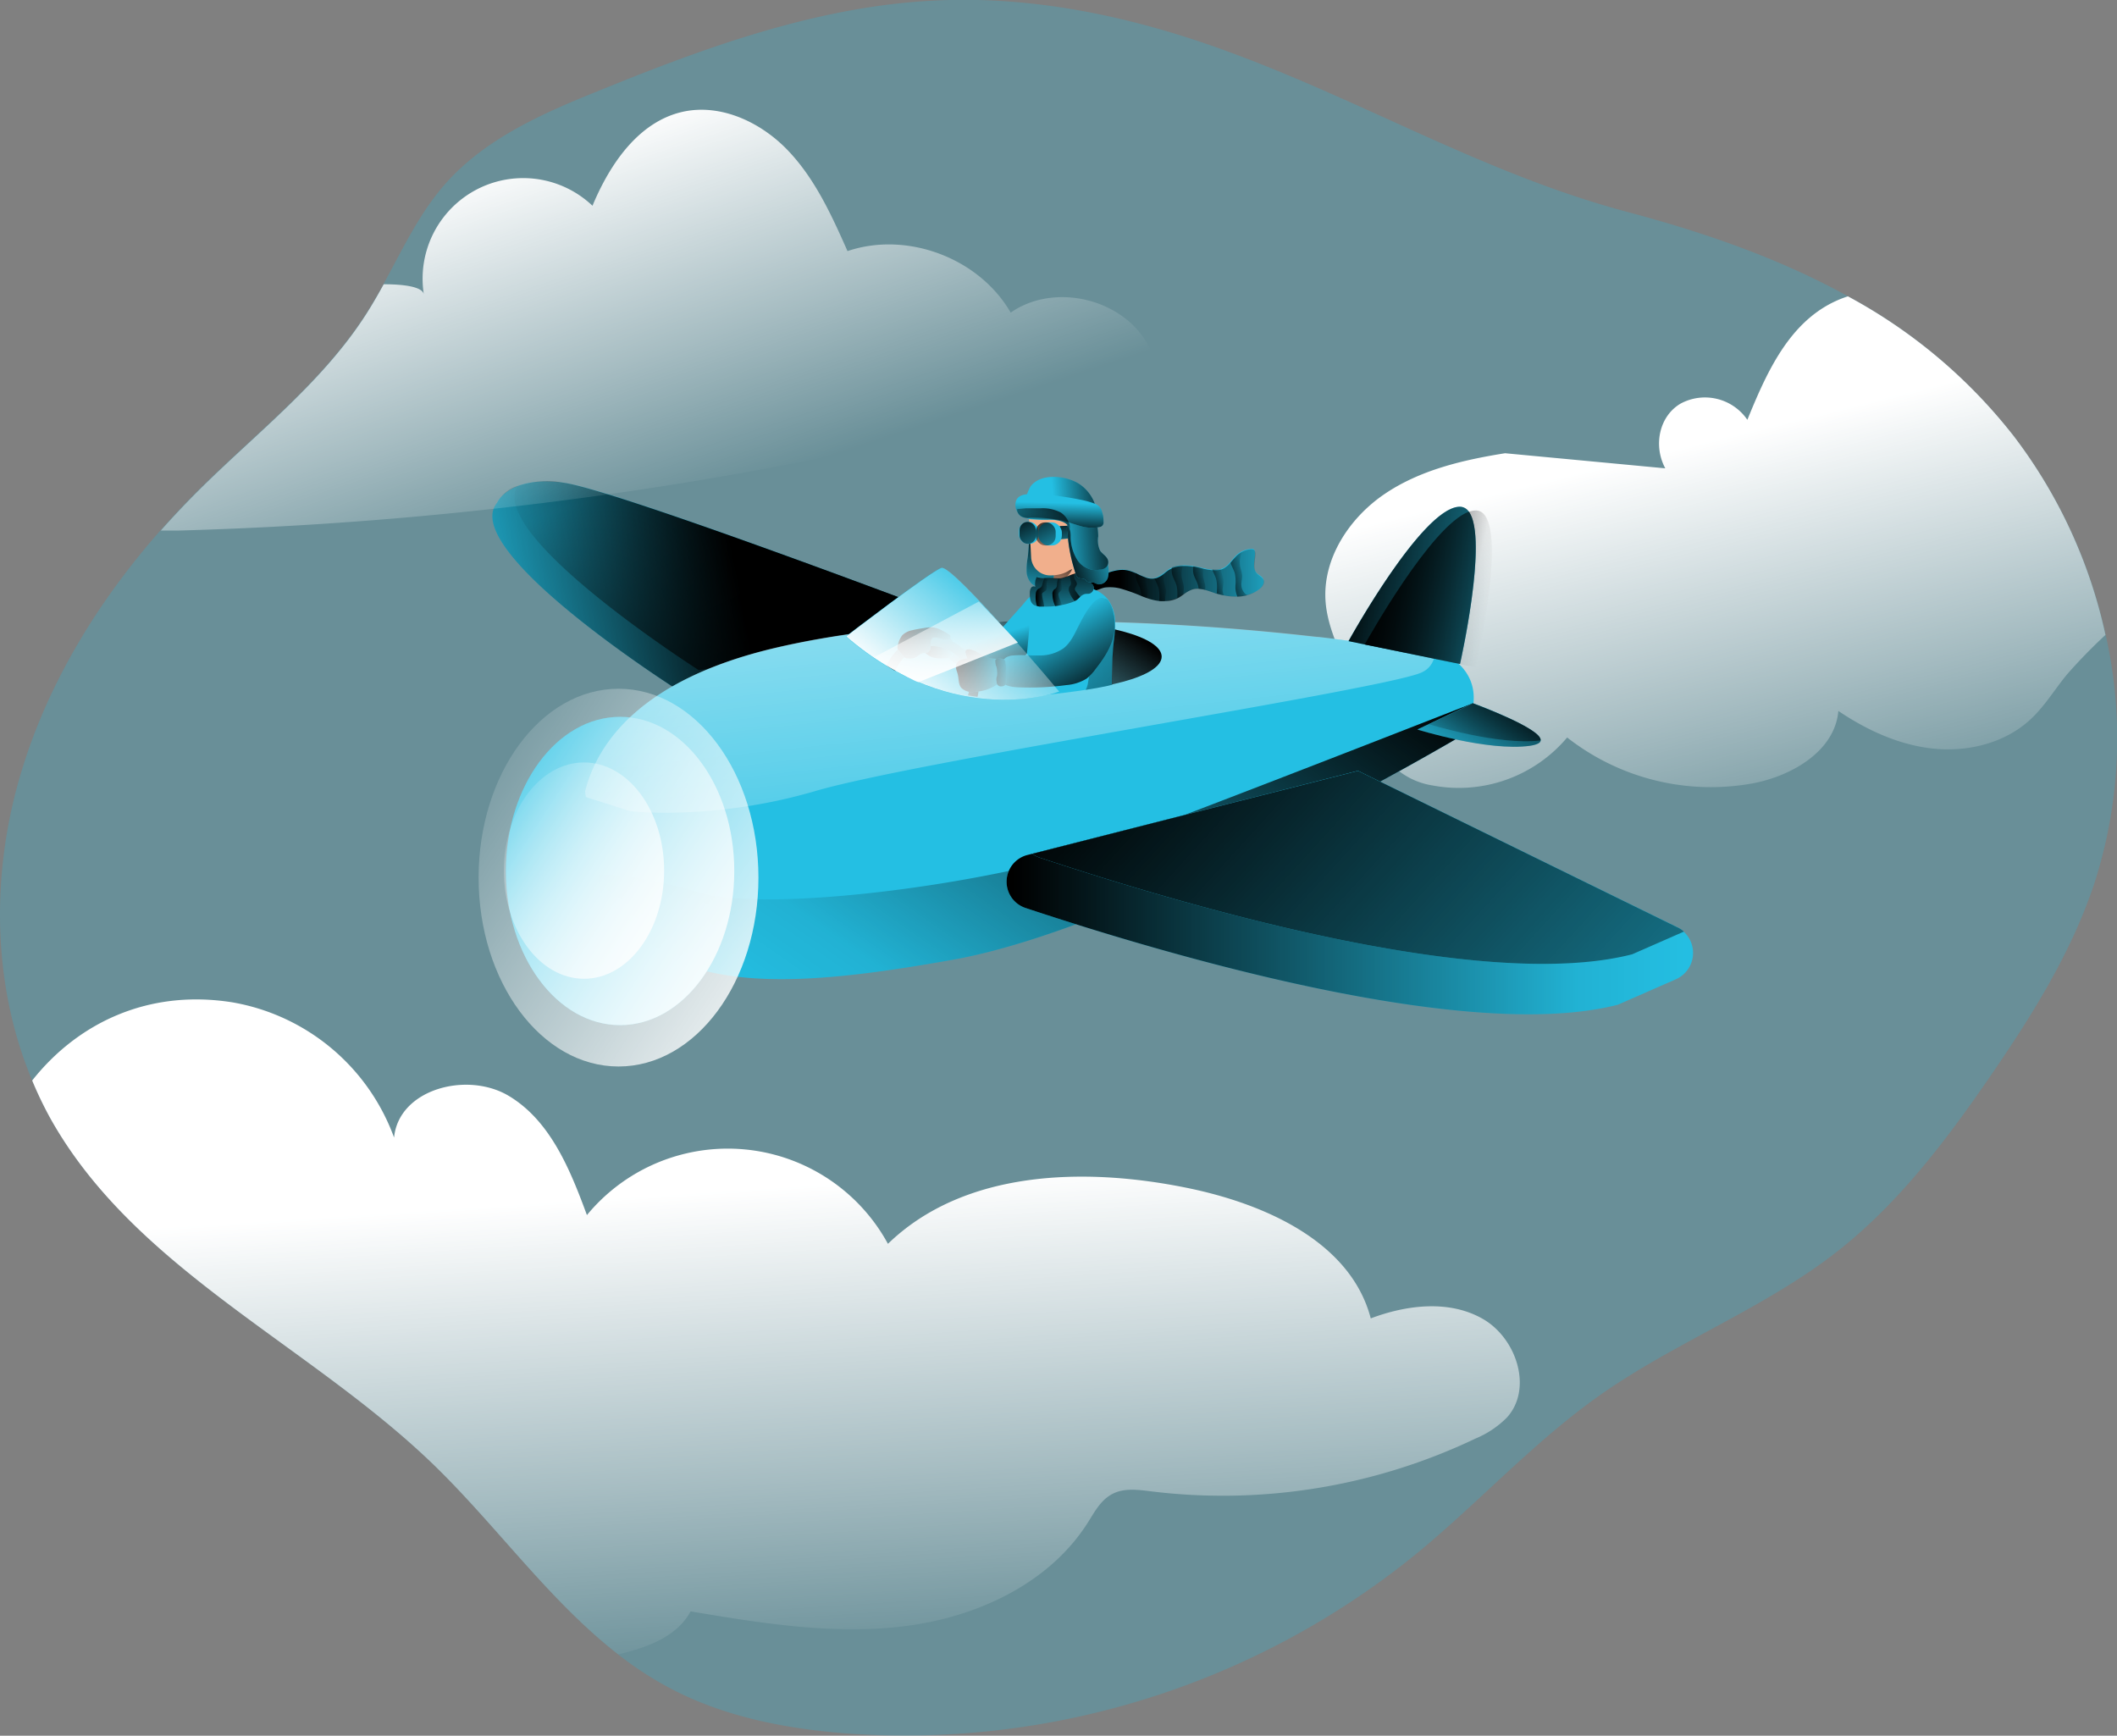 <svg id="Layer_1" data-name="Layer 1" xmlns="http://www.w3.org/2000/svg" xmlns:xlink="http://www.w3.org/1999/xlink" viewBox="0 0 392.65 321.92"><rect x="0" y="0" width="392.65" height="321.92" fill="#808080" stroke="none"/><defs><linearGradient id="linear-gradient" x1="344.5" y1="179.22" x2="325.06" y2="99.95" gradientUnits="userSpaceOnUse"><stop offset="0.02" stop-color="#fff" stop-opacity="0"/><stop offset="0.39" stop-color="#fff" stop-opacity="0.39"/><stop offset="1" stop-color="#fff"/></linearGradient><linearGradient id="linear-gradient-2" x1="209.11" y1="113.92" x2="207.55" y2="129.56" gradientUnits="userSpaceOnUse"><stop offset="0.01"/><stop offset="1" stop-opacity="0"/></linearGradient><linearGradient id="linear-gradient-3" x1="151.3" y1="120.09" x2="91.73" y2="132.55" gradientUnits="userSpaceOnUse"><stop offset="0.01"/><stop offset="0.83" stop-opacity="0.07"/><stop offset="1" stop-opacity="0"/></linearGradient><linearGradient id="linear-gradient-4" x1="168.27" y1="156.24" x2="137.36" y2="88.69" xlink:href="#linear-gradient-3"/><linearGradient id="linear-gradient-5" x1="206.88" y1="195.28" x2="191.18" y2="51.71" xlink:href="#linear-gradient"/><linearGradient id="linear-gradient-6" x1="199.55" y1="109.42" x2="182.26" y2="134.14" xlink:href="#linear-gradient-3"/><linearGradient id="linear-gradient-7" x1="241.65" y1="114.72" x2="170.28" y2="216.74" xlink:href="#linear-gradient-3"/><linearGradient id="linear-gradient-8" x1="201.37" y1="182.14" x2="328.71" y2="182.14" xlink:href="#linear-gradient-3"/><linearGradient id="linear-gradient-9" x1="223.49" y1="142.97" x2="380.52" y2="285.98" xlink:href="#linear-gradient-3"/><linearGradient id="linear-gradient-10" x1="79.2" y1="139.72" x2="152.67" y2="187.39" xlink:href="#linear-gradient"/><linearGradient id="linear-gradient-11" x1="86.02" y1="142.73" x2="145.98" y2="181.63" xlink:href="#linear-gradient"/><linearGradient id="linear-gradient-12" x1="87.98" y1="148.27" x2="130.04" y2="175.57" xlink:href="#linear-gradient"/><linearGradient id="linear-gradient-13" x1="264.16" y1="120.63" x2="308.66" y2="130.35" xlink:href="#linear-gradient-3"/><linearGradient id="linear-gradient-14" x1="270.84" y1="122.1" x2="291.47" y2="126.6" xlink:href="#linear-gradient-3"/><linearGradient id="linear-gradient-15" x1="267.65" y1="121.67" x2="305.66" y2="129.98" xlink:href="#linear-gradient-3"/><linearGradient id="linear-gradient-16" x1="299.74" y1="137.6" x2="281.17" y2="164.15" xlink:href="#linear-gradient-3"/><linearGradient id="linear-gradient-17" x1="298.99" y1="139.67" x2="283.61" y2="161.67" xlink:href="#linear-gradient-3"/><clipPath id="clip-path" transform="translate(-14.67 -16.6)"><path d="M199.13,146.34s20.78-1.48,24.27-3.6c2.39-1.45,4.37-8.38,5.38-12.61.47-2,22.41-.85,22.41-.85s-2.81-10.73-3.61-13.83c-.2-.75-25,6-25.18,5.14-2.22-8.36-.6-22-2.24-22.22-2.49-.25-19.82,8.85-19.82,8.85L173.28,136l2.29,1.64c5,3.55,10.08,6.71,16,7.52Z" fill="none"/></clipPath><linearGradient id="linear-gradient-18" x1="202.08" y1="143.3" x2="199.28" y2="134.52" xlink:href="#linear-gradient-2"/><linearGradient id="linear-gradient-19" x1="185.52" y1="136.59" x2="191.76" y2="136.59" xlink:href="#linear-gradient-2"/><linearGradient id="linear-gradient-20" x1="222.15" y1="123.2" x2="254.78" y2="123.2" xlink:href="#linear-gradient-2"/><linearGradient id="linear-gradient-21" x1="245.89" y1="168.88" x2="204.81" y2="130.92" xlink:href="#linear-gradient-2"/><linearGradient id="linear-gradient-22" x1="212.26" y1="118.9" x2="211.27" y2="126.7" xlink:href="#linear-gradient-2"/><linearGradient id="linear-gradient-23" x1="211.34" y1="119.89" x2="212" y2="134.56" xlink:href="#linear-gradient-2"/><linearGradient id="linear-gradient-24" x1="206.79" y1="126.45" x2="209.2" y2="126.45" xlink:href="#linear-gradient-2"/><linearGradient id="linear-gradient-25" x1="209.88" y1="126.41" x2="211.7" y2="126.41" xlink:href="#linear-gradient-2"/><linearGradient id="linear-gradient-26" x1="217.1" y1="127.22" x2="210.37" y2="123.7" xlink:href="#linear-gradient-2"/><linearGradient id="linear-gradient-27" x1="197.05" y1="95.59" x2="198.11" y2="104.25" xlink:href="#linear-gradient-2"/><linearGradient id="linear-gradient-28" x1="211.19" y1="121" x2="222.09" y2="117.26" xlink:href="#linear-gradient-2"/><linearGradient id="linear-gradient-29" x1="240.15" y1="124.34" x2="246.26" y2="122.68" xlink:href="#linear-gradient-2"/><linearGradient id="linear-gradient-30" x1="238.02" y1="125.31" x2="241.93" y2="124.25" xlink:href="#linear-gradient-2"/><linearGradient id="linear-gradient-31" x1="234.37" y1="124.53" x2="238.49" y2="123.41" xlink:href="#linear-gradient-2"/><linearGradient id="linear-gradient-32" x1="229.79" y1="125.41" x2="235.06" y2="123.98" xlink:href="#linear-gradient-2"/><linearGradient id="linear-gradient-33" x1="227.09" y1="126.4" x2="231.41" y2="125.22" xlink:href="#linear-gradient-2"/><linearGradient id="linear-gradient-34" x1="224.16" y1="125.76" x2="227.63" y2="124.82" xlink:href="#linear-gradient-2"/><linearGradient id="linear-gradient-35" x1="217.21" y1="146.97" x2="208.61" y2="132.67" xlink:href="#linear-gradient-2"/><linearGradient id="linear-gradient-36" x1="186.57" y1="146.76" x2="191.31" y2="133.49" xlink:href="#linear-gradient-2"/><linearGradient id="linear-gradient-37" x1="182.2" y1="133.47" x2="190.3" y2="138.83" xlink:href="#linear-gradient-2"/><linearGradient id="linear-gradient-38" x1="191.96" y1="140.99" x2="201.03" y2="140.99" xlink:href="#linear-gradient-2"/><linearGradient id="linear-gradient-39" x1="196.9" y1="141.74" x2="202.82" y2="140.99" xlink:href="#linear-gradient-2"/><linearGradient id="linear-gradient-40" x1="203.06" y1="124.98" x2="185.11" y2="147.66" xlink:href="#linear-gradient"/><linearGradient id="linear-gradient-41" x1="185.69" y1="122.31" x2="191.92" y2="143.12" xlink:href="#linear-gradient"/><linearGradient id="linear-gradient-42" x1="222.76" y1="112.8" x2="210.42" y2="113.92" xlink:href="#linear-gradient-2"/><linearGradient id="linear-gradient-43" x1="211.04" y1="116.08" x2="211.22" y2="109.87" xlink:href="#linear-gradient-2"/><linearGradient id="linear-gradient-44" x1="210.07" y1="108.48" x2="207.11" y2="115.43" xlink:href="#linear-gradient-2"/><linearGradient id="linear-gradient-45" x1="188.53" y1="94.78" x2="194.58" y2="106.5" xlink:href="#linear-gradient-2"/><linearGradient id="linear-gradient-46" x1="191.09" y1="93.46" x2="197.13" y2="105.18" xlink:href="#linear-gradient-2"/><linearGradient id="linear-gradient-47" x1="163.99" y1="328.01" x2="158.07" y2="236.87" xlink:href="#linear-gradient"/><linearGradient id="linear-gradient-48" x1="140.88" y1="112.04" x2="117.89" y2="42.5" xlink:href="#linear-gradient"/></defs><title>Pilot</title><path d="M403.09,180.53c-4.27,12.82-11.54,24.42-19.19,35.56-8.17,11.9-17,23.59-28.33,32.51-13.52,10.62-30,16.82-44.07,26.7-12.37,8.7-22.62,20.06-34.33,29.64a150.34,150.34,0,0,1-106,33.12c-11.11-.9-22.3-3.11-32.17-8.32a64.36,64.36,0,0,1-9.63-6.26c-12.79-9.92-22.55-23.87-34.34-35.27C71.9,265.87,39.65,252,24,224A70.42,70.42,0,0,1,20.64,217c-7.26-17.3-7.64-37.3-2.54-55.44,4.87-17.36,14.44-33.11,26.4-46.67q3.39-3.82,7-7.42c10.68-10.62,22.93-20,31.06-32.67,1.16-1.81,2.24-3.69,3.28-5.59,3.51-6.42,6.63-13.1,11.46-18.56,7.37-8.32,17.94-13,28.23-17.14,20-8.15,40.62-15.68,62.17-16.79,18.82-1,37.46,3.06,55,9.54C268,35.56,290.47,49,316.62,55.94c14.21,3.79,28.16,8.61,40.78,15.6a97.81,97.81,0,0,1,30.82,26,93.27,93.27,0,0,1,17,36.81A87.43,87.43,0,0,1,403.09,180.53Z" transform="translate(-14.67 -16.6)" fill="#24bfe3" opacity="0.25" style="isolation:isolate"/><path d="M405.18,134.36a98.15,98.15,0,0,0-7.12,7.31c-2.27,2.74-4.11,5.86-6.72,8.29-4.7,4.41-11.5,6.12-17.91,5.5s-12.45-3.4-17.79-7c-.65,7.39-8.49,12-15.78,13.41a43.2,43.2,0,0,1-34.52-8.49,26.26,26.26,0,0,1-25,8.89,13.55,13.55,0,0,1-6.84-3.19,18.35,18.35,0,0,1-3.75-6.27q-2.92-6.77-5.83-13.55c-1.54-3.56-3.1-7.22-3.39-11.09-.59-7.91,4.36-15.47,10.92-19.93s14.53-6.33,22.37-7.58l29.72,2.8c-2.23-4.12-1.21-9.61,2.83-12a9.53,9.53,0,0,1,12.39,3c3.35-8.21,7.22-17,15-21.32a20.65,20.65,0,0,1,3.65-1.58,97.81,97.81,0,0,1,30.82,26A93.27,93.27,0,0,1,405.18,134.36Z" transform="translate(-14.67 -16.6)" fill="url(#linear-gradient)"/><path d="M205.28,120.06a12.27,12.27,0,0,0-.19,2.56,3.31,3.31,0,0,0,1,2.29,3,3,0,0,0,2.19.62,5.57,5.57,0,0,0,2.2-.74,2.79,2.79,0,0,0,.83-.65,2.84,2.84,0,0,0,.37-1.93,63.66,63.66,0,0,0-.78-6.59,3.14,3.14,0,0,0-.46-1.44c-.77-1-3.75-2-4.65-.67-.51.74-.24,2-.26,2.79A31.56,31.56,0,0,1,205.28,120.06Z" transform="translate(-14.67 -16.6)" fill="#24bfe3"/><path d="M205.28,120.06a12.27,12.27,0,0,0-.19,2.56,3.31,3.31,0,0,0,1,2.29,3,3,0,0,0,2.19.62,5.57,5.57,0,0,0,2.2-.74,2.79,2.79,0,0,0,.83-.65,2.84,2.84,0,0,0,.37-1.93,63.66,63.66,0,0,0-.78-6.59,3.14,3.14,0,0,0-.46-1.44c-.77-1-3.75-2-4.65-.67-.51.74-.24,2-.26,2.79A31.56,31.56,0,0,1,205.28,120.06Z" transform="translate(-14.67 -16.6)" fill="url(#linear-gradient-2)"/><path d="M140.15,144.42s-40.57-25.79-33.28-34.58c0,0,2.06-5,12.15-3.74s75.34,26.17,75.34,26.17Z" transform="translate(-14.67 -16.6)" fill="#24bfe3"/><path d="M194.36,132.27l-19.52,4.38-34.69,7.78s-40.57-25.8-33.28-34.59a6.52,6.52,0,0,1,3.79-3.1,17,17,0,0,1,8.36-.64C129.12,107.41,194.36,132.27,194.36,132.27Z" transform="translate(-14.67 -16.6)" fill="url(#linear-gradient-3)"/><path d="M194.36,132.27l-19.52,4.38-30.58,4.23s-39.24-25-33.6-34.14a17,17,0,0,1,8.36-.64C129.12,107.41,194.36,132.27,194.36,132.27Z" transform="translate(-14.67 -16.6)" fill="url(#linear-gradient-4)"/><path d="M287.92,147.39a16.1,16.1,0,0,1-2,5.57s-59.57,35.39-94.47,41.63c-31.12,5.55-55.49,7.14-65.71-13.43a42.76,42.76,0,0,1-3.08-8.51,21.89,21.89,0,0,1,.48-9.17c2.11-8.52,9.79-20.73,35.42-26.72,41.62-9.72,99.2-2,100.45-2,1,0,16.84,2.13,21.74,2.79l1.43.19S288.86,140.24,287.92,147.39Z" transform="translate(-14.67 -16.6)" fill="#24bfe3"/><ellipse cx="115.01" cy="161.54" rx="21.18" ry="28.59" fill="#24bfe3"/><path d="M280.79,137.56a4.05,4.05,0,0,1-2.3,3.69c-5.61,3-93.48,16.45-112.54,22.05s-34.4,3.74-34.4,3.74l-8.22-2.61-.15-1c2.11-8.52,9.79-20.73,35.42-26.72,41.62-9.72,99.2-2,100.45-2C260.09,134.77,275.89,136.9,280.79,137.56Z" transform="translate(-14.67 -16.6)" fill="url(#linear-gradient-5)"/><ellipse cx="190.91" cy="121.78" rx="24.55" ry="6.61" fill="url(#linear-gradient-6)"/><path d="M287.92,147.39a16.1,16.1,0,0,1-2,5.57s-59.57,35.39-94.47,41.63c-31.12,5.55-55.49,7.14-65.71-13.43l-.09-2.27s5.24-.75,18.7,3.24,56.82-2,75.77-9,67.71-26.09,67.71-26.09Z" transform="translate(-14.67 -16.6)" fill="url(#linear-gradient-7)"/><path d="M325.51,198.22l-10.76,4.72C287,210.07,232.14,194.05,204.89,185a5.12,5.12,0,0,1,.35-9.83l.85-.22,60.43-15.39,59.19,29a5.16,5.16,0,0,1,1.26.85A5.34,5.34,0,0,1,325.51,198.22Z" transform="translate(-14.67 -16.6)" fill="#24bfe3"/><path d="M325.51,198.22l-10.76,4.72C287,210.07,232.14,194.05,204.89,185a5.12,5.12,0,0,1,.35-9.83l.85-.22,60.43-15.39,59.19,29a5.16,5.16,0,0,1,1.26.85A5.34,5.34,0,0,1,325.51,198.22Z" transform="translate(-14.67 -16.6)" fill="url(#linear-gradient-8)"/><path d="M327,189.38l-9.6,4.21c-27.71,7.13-82.61-8.89-109.87-17.92a5.65,5.65,0,0,1-1.41-.71l60.43-15.39,59.19,29A5.16,5.16,0,0,1,327,189.38Z" transform="translate(-14.67 -16.6)" fill="#24bfe3"/><path d="M327,189.38l-9.6,4.21c-27.71,7.13-82.61-8.89-109.87-17.92a5.65,5.65,0,0,1-1.41-.71l60.43-15.39,59.19,29A5.16,5.16,0,0,1,327,189.38Z" transform="translate(-14.67 -16.6)" fill="url(#linear-gradient-9)"/><ellipse cx="114.72" cy="162.77" rx="25.95" ry="35.03" fill="url(#linear-gradient-10)"/><ellipse cx="115.01" cy="161.54" rx="21.18" ry="28.59" fill="url(#linear-gradient-11)"/><ellipse cx="108.32" cy="161.47" rx="14.86" ry="20.06" fill="url(#linear-gradient-12)"/><path d="M264.78,135.51s13.46-24.42,20.44-24.92.25,29.16.25,29.16Z" transform="translate(-14.67 -16.6)" fill="#24bfe3"/><path d="M285.46,139.75l-17.67-3.62-3-.62s13.45-24.43,20.44-24.92a2,2,0,0,1,1.88.91C290.75,116.46,285.46,139.75,285.46,139.75Z" transform="translate(-14.67 -16.6)" fill="url(#linear-gradient-13)"/><path d="M288.46,140.4l-20.69-4.23,0,0,17.67,3.62s5.29-23.29,1.64-28.25a4.24,4.24,0,0,1,1.11-.26C295.18,110.74,288.46,140.4,288.46,140.4Z" transform="translate(-14.67 -16.6)" fill="url(#linear-gradient-14)"/><path d="M285.46,139.75l-17.67-3.62c.58-1,12.29-22,19.31-24.63C290.75,116.46,285.46,139.75,285.46,139.75Z" transform="translate(-14.67 -16.6)" fill="url(#linear-gradient-15)"/><path d="M277.55,151.9s13.09,4.11,20.94,3S287.83,147,287.83,147Z" transform="translate(-14.67 -16.6)" fill="#24bfe3"/><path d="M300.42,153.92c0,.44-.62.78-1.93,1-7.85,1.12-20.94-3-20.94-3L287.83,147l0,0C288.67,147.35,300.68,151.79,300.42,153.92Z" transform="translate(-14.67 -16.6)" fill="url(#linear-gradient-16)"/><path d="M300.42,153.92c-7.87,1-20.69-3-20.69-3l8.14-3.85C288.67,147.35,300.68,151.79,300.42,153.92Z" transform="translate(-14.67 -16.6)" fill="url(#linear-gradient-17)"/><path d="M171.55,134.64s15.65-12,17.7-12.71,21.81,22.93,21.81,22.93S191.93,152.21,171.55,134.64Z" transform="translate(-14.67 -16.6)" fill="#24bfe3"/><g clip-path="url(#clip-path)"><path d="M204.31,128.82l-3.78,4.23a2.51,2.51,0,0,1-.84.69,2.32,2.32,0,0,1-.78.13,19.4,19.4,0,0,1-2.75-.1,31.55,31.55,0,0,0-3.86-.39,2,2,0,0,0-.88.15,2.11,2.11,0,0,0-.5.39,3.6,3.6,0,0,0-1.4,2.7,3,3,0,0,0,.85,1.74,5.81,5.81,0,0,0,2.35,1.62,12.08,12.08,0,0,0,3.79.55c1.16,0,2.33.08,3.49.07a6.1,6.1,0,0,0,2.62-.47,6.61,6.61,0,0,0,1.72-1.45c.85-.91,1.7-1.81,2.49-2.77a6.91,6.91,0,0,0,1.28-2,6.78,6.78,0,0,0,.27-2.73,7.48,7.48,0,0,0-.46-2.43c-.23-.53-.9-1.67-1.58-1.71S204.73,128.35,204.31,128.82Z" transform="translate(-14.67 -16.6)" fill="#24bfe3"/><path d="M204.31,128.82l-3.78,4.23a2.51,2.51,0,0,1-.84.69,2.32,2.32,0,0,1-.78.13,19.4,19.4,0,0,1-2.75-.1,31.55,31.55,0,0,0-3.86-.39,2,2,0,0,0-.88.15,2.11,2.11,0,0,0-.5.39,3.6,3.6,0,0,0-1.4,2.7,3,3,0,0,0,.85,1.74,5.81,5.81,0,0,0,2.35,1.62,12.08,12.08,0,0,0,3.79.55c1.16,0,2.33.08,3.49.07a6.1,6.1,0,0,0,2.62-.47,6.61,6.61,0,0,0,1.72-1.45c.85-.91,1.7-1.81,2.49-2.77a6.91,6.91,0,0,0,1.28-2,6.78,6.78,0,0,0,.27-2.73,7.48,7.48,0,0,0-.46-2.43c-.23-.53-.9-1.67-1.58-1.71S204.73,128.35,204.31,128.82Z" transform="translate(-14.67 -16.6)" fill="url(#linear-gradient-18)"/><path d="M186.51,137.88a3.37,3.37,0,0,0,1.79.78,10.18,10.18,0,0,0,2,0,1.59,1.59,0,0,0,.68-.13,1.19,1.19,0,0,0,.44-.45,2.41,2.41,0,0,0-1.37-3.56,4.22,4.22,0,0,0-1.28-.11,15.26,15.26,0,0,0-1.65.12,1.9,1.9,0,0,0-1.21.48,2.41,2.41,0,0,0-.35,1.72C185.62,137.2,186.2,137.6,186.51,137.88Z" transform="translate(-14.67 -16.6)" fill="#24bfe3"/><path d="M186.51,137.88a3.37,3.37,0,0,0,1.79.78,10.18,10.18,0,0,0,2,0,1.59,1.59,0,0,0,.68-.13,1.19,1.19,0,0,0,.44-.45,2.41,2.41,0,0,0-1.37-3.56,4.22,4.22,0,0,0-1.28-.11,15.26,15.26,0,0,0-1.65.12,1.9,1.9,0,0,0-1.21.48,2.41,2.41,0,0,0-.35,1.72C185.62,137.2,186.2,137.6,186.51,137.88Z" transform="translate(-14.67 -16.6)" fill="url(#linear-gradient-19)"/><path d="M222.36,125.65c1.84.44,3.53,1.33,5.34,1.9a7.06,7.06,0,0,0,5.51-.12,15.11,15.11,0,0,1,2.55-1.53c1.32-.41,2.72.17,4,.61,2.72.91,5.9,1.14,8.27-.48.63-.43,1.23-1.17,1-1.89s-.93-.84-1.34-1.34c-.79-.94-.24-2.35-.24-3.58,0-.32-.08-.7-.37-.82a.78.78,0,0,0-.4,0,4.37,4.37,0,0,0-2.61,1.09c-.84.76-1.4,1.84-2.39,2.39-1.27.71-2.84.33-4.25,0-2-.47-4.3-.77-6.06.34a10.34,10.34,0,0,1-2.33,1.54c-1.69.51-3.3-.93-5-1.37-2-.51-4,.35-5.88,1.19-.92.42-2.82,2.34-.77,2.49.69.06,1.51-.47,2.21-.57A7.89,7.89,0,0,1,222.36,125.65Z" transform="translate(-14.67 -16.6)" fill="#24bfe3"/><path d="M248.06,126A6.42,6.42,0,0,1,246,127a7.72,7.72,0,0,1-1.86.25,10.51,10.51,0,0,1-2.43-.21,11.52,11.52,0,0,1-1.29-.31c-.19,0-.39-.11-.58-.18-.52-.17-1.06-.37-1.59-.52a6.57,6.57,0,0,0-1.21-.22,3.23,3.23,0,0,0-1.23.13,5.64,5.64,0,0,0-1.63.93c-.3.21-.6.43-.92.61l-.18.09a5.31,5.31,0,0,1-2.22.51,5.83,5.83,0,0,1-1.1,0,10.68,10.68,0,0,1-2-.43l-.24-.08c-.37-.12-.73-.26-1.09-.4a31.74,31.74,0,0,0-4-1.43,7.89,7.89,0,0,0-2.78-.18c-.7.09-1.52.63-2.21.57-2.05-.15-.15-2.07.78-2.49,1.85-.84,3.9-1.7,5.87-1.19a9.27,9.27,0,0,1,1.3.48,14.44,14.44,0,0,0,1.83.79,3.12,3.12,0,0,0,1.68.15l.2,0a4.84,4.84,0,0,0,1.53-.93,8.91,8.91,0,0,1,.8-.61,6.89,6.89,0,0,1,.66-.34,5.83,5.83,0,0,1,2.11-.42,10.13,10.13,0,0,1,1.9.14c.47.08.93.17,1.38.28l.51.12a12.23,12.23,0,0,0,1.59.25,4.13,4.13,0,0,0,1.65-.15,3.32,3.32,0,0,0,.51-.23,4.41,4.41,0,0,0,1.13-1,16.94,16.94,0,0,1,1.26-1.4,4.58,4.58,0,0,1,.89-.62,4.48,4.48,0,0,1,1.73-.49,1,1,0,0,1,.39.05.85.85,0,0,1,.37.82c0,1.23-.55,2.64.24,3.58.4.49,1.12.75,1.34,1.34S248.69,125.6,248.06,126Z" transform="translate(-14.67 -16.6)" fill="url(#linear-gradient-20)"/><path d="M213.22,125.35a12.36,12.36,0,0,1,3.74.36,6.14,6.14,0,0,1,3.15,2,6.8,6.8,0,0,1,1.36,3.88,25.31,25.31,0,0,1-.24,4.17,68,68,0,0,0-.26,9.78c0,.78.49,4.86-.06,5.41-.35.35.34.71-.15.82-4,1-11.1.49-14.86-1.11a4.48,4.48,0,0,1-2.39-1.89c-.51-1,.87-5,1-6.08.5-3.4.87-6.82,1.09-10.24a32.72,32.72,0,0,1,.29-4.65c.23-1.08.93-1.38,1.93-1.64A23.75,23.75,0,0,1,213.22,125.35Z" transform="translate(-14.67 -16.6)" fill="#24bfe3"/><path d="M216.48,143.12a3.87,3.87,0,0,1-.77,1.93,3.25,3.25,0,0,1-1.33.81c-2.38.9-5.08.76-7.35,1.88a1.71,1.71,0,0,0-.42.28,1.38,1.38,0,0,0,0,1.71c.77,1.13,2.27,1.44,3.63,1.65a31.42,31.42,0,0,0,9.81.41.88.88,0,0,0,.49-.19.81.81,0,0,0,.2-.46c.74-3.27.16-6.67.15-10,0-1.93.68-6.79.55-8.72a10.09,10.09,0,0,0-.59-3.23c-.3-.76-1.19-2.45-1.72-.89a69.67,69.67,0,0,0-2,10.41C216.94,140.17,216.76,141.65,216.48,143.12Z" transform="translate(-14.67 -16.6)" fill="url(#linear-gradient-21)"/><path d="M210.18,128c-.56-.09-.88-.65-.63-2,0-.15.07-.3.11-.45s0,0,0-.08h0c.06-.21.13-.42.2-.63a4.52,4.52,0,0,0,.3-1.58,2.66,2.66,0,0,1,.1-1.16,1.86,1.86,0,0,1,.63-.76c.61-.47,2.38-1.35,2.73-.19.15.5.56.43.55.94a4.75,4.75,0,0,0,.39,2.13C214.94,124.94,211.56,128.22,210.18,128Z" transform="translate(-14.67 -16.6)" fill="#f1af8c"/><path d="M209.78,125.22s3.14-1.19,3.75-3.08l-3.35,1.09S210.1,125,209.78,125.22Z" transform="translate(-14.67 -16.6)" fill="url(#linear-gradient-22)"/><path d="M207,123.61a2.83,2.83,0,0,0-.26,1.83.61.61,0,0,0-.81.21,1.73,1.73,0,0,0-.2.9c0,.84,0,1.84.75,2.27a2.33,2.33,0,0,0,.94.24,14.79,14.79,0,0,0,5.94-.71,3.82,3.82,0,0,0,1.08-.51c.48-.36.83-.92,1.41-1,.29-.07.6,0,.9-.09a1.14,1.14,0,0,0,.54-1.79,2.55,2.55,0,0,1-.42-.45,2.93,2.93,0,0,1-.15-.68,1.36,1.36,0,0,0-1.12-.91c-1.4-.25-2.84.79-4.22,1A22.83,22.83,0,0,1,207,123.61Z" transform="translate(-14.67 -16.6)" fill="#24bfe3"/><path d="M216.74,126.7c-.29.07-.6,0-.89.09a1.85,1.85,0,0,0-.81.49,6.32,6.32,0,0,1-.6.56,2.3,2.3,0,0,1-.4.23,4.15,4.15,0,0,1-.69.28,12,12,0,0,1-1.69.45,11,11,0,0,1-1.26.21h0a14.42,14.42,0,0,1-2.08.09c-.3,0-.6,0-.89,0L207,129a1.62,1.62,0,0,1-.56-.19c-.72-.43-.79-1.44-.76-2.27a1.72,1.72,0,0,1,.22-.9.59.59,0,0,1,.8-.21,2.8,2.8,0,0,1,.26-1.82,4.53,4.53,0,0,0,1.38.18l.82,0c.65,0,1.29.05,1.72.05a3.76,3.76,0,0,0,.46,0l.32-.06a12.38,12.38,0,0,0,1.45-.49c.24-.1.47-.18.71-.26a3.6,3.6,0,0,1,1.74-.2,1.36,1.36,0,0,1,1.12.91,2.93,2.93,0,0,0,.15.68,2.61,2.61,0,0,0,.43.45A1.15,1.15,0,0,1,216.74,126.7Z" transform="translate(-14.67 -16.6)" fill="url(#linear-gradient-23)"/><path d="M208.79,125.15a1.41,1.41,0,0,1-.07.89c-.2.29-.65.35-.76.67a.92.92,0,0,0,0,.28c.06.71.32,1.4.38,2.11-.3,0-.6,0-.89,0L207,129a5.43,5.43,0,0,1-.21-2.3,1.17,1.17,0,0,1,.43-.87c.12-.08.26-.12.38-.2A1.09,1.09,0,0,0,208,125a4.76,4.76,0,0,1,.42-1.18l.82,0A2,2,0,0,0,208.79,125.15Z" transform="translate(-14.67 -16.6)" fill="url(#linear-gradient-24)"/><path d="M211,126.71a.64.64,0,0,0,0,.28c.14.63.46,1.2.65,1.81a11,11,0,0,1-1.26.21h0a5.2,5.2,0,0,1-.51-2.12,1.16,1.16,0,0,1,.28-.93c.1-.1.24-.15.34-.26a1.06,1.06,0,0,0,.22-.69,4.62,4.62,0,0,1,.2-1.11,3.76,3.76,0,0,0,.46,0l.32-.06a1.94,1.94,0,0,0-.13,1.21c.06.3.2.63.06.9S211.05,126.37,211,126.71Z" transform="translate(-14.67 -16.6)" fill="url(#linear-gradient-25)"/><path d="M215,127.28a6.32,6.32,0,0,1-.6.56,2.3,2.3,0,0,1-.4.23,5,5,0,0,1-1-1.66,1.17,1.17,0,0,1,0-1c.07-.12.19-.22.25-.35a1.08,1.08,0,0,0,0-.73,5.81,5.81,0,0,1-.15-1c.24-.1.47-.18.71-.26a1.9,1.9,0,0,0,.26,1.06c.15.27.37.53.33.83s-.41.6-.36.94a.59.59,0,0,0,.1.26A10.31,10.31,0,0,0,215,127.28Z" transform="translate(-14.67 -16.6)" fill="url(#linear-gradient-26)"/><path d="M205.44,111.22l.48,8.76a3.53,3.53,0,0,0,3.49,3.34c3.93,0,5.13-2.26,5.73-4s1.14-6.86,0-8.27S207.6,106.16,205.44,111.22Z" transform="translate(-14.67 -16.6)" fill="#f1af8c"/><polygon points="196.8 100 198.08 99.88 198.08 97.51 196.55 97.57 196.8 100" fill="#24bfe3"/><polygon points="196.8 100 198.08 99.88 198.08 97.51 196.55 97.57 196.8 100" fill="url(#linear-gradient-27)"/><path d="M213.63,121.18q.24.87.51,1.74a1.36,1.36,0,0,0,.51.81c.35.22.84.09,1.19.3.2.13.33.36.55.47a2.37,2.37,0,0,0,.85.11c.41,0,.76.3,1.16.37a1.74,1.74,0,0,0,1.76-1.28,5,5,0,0,0,0-2.35l-.09-.61a1,1,0,0,0-.15-.44,1.19,1.19,0,0,0-.31-.23c-2.26-1.3-3.08-4.22-5.15-5.8-.33-.25-1.33-.8-1.73-.35s0,1.82,0,2.31A29.62,29.62,0,0,0,213.63,121.18Z" transform="translate(-14.67 -16.6)" fill="#24bfe3"/><path d="M213.63,121.18q.24.87.51,1.74a1.36,1.36,0,0,0,.51.81c.35.22.84.09,1.19.3.2.13.33.36.55.47a2.37,2.37,0,0,0,.85.11c.41,0,.76.3,1.16.37a1.74,1.74,0,0,0,1.76-1.28,5,5,0,0,0,0-2.35l-.09-.61a1,1,0,0,0-.15-.44,1.19,1.19,0,0,0-.31-.23c-2.26-1.3-3.08-4.22-5.15-5.8-.33-.25-1.33-.8-1.73-.35s0,1.82,0,2.31A29.62,29.62,0,0,0,213.63,121.18Z" transform="translate(-14.67 -16.6)" fill="url(#linear-gradient-28)"/><path d="M215.23,116.12a1.5,1.5,0,0,1,.29-.42,1.64,1.64,0,0,1,.92-.34.69.69,0,0,1,.45,0,.58.58,0,0,1,.24.25,1.35,1.35,0,0,1-.11,1.07,5.21,5.21,0,0,1-.47.83,1.91,1.91,0,0,1-.6.63,1,1,0,0,1-.83.15.16.16,0,0,1-.1,0,.26.26,0,0,1-.05-.12,6.28,6.28,0,0,1-.06-1.06A2.32,2.32,0,0,1,215.23,116.12Z" transform="translate(-14.67 -16.6)" fill="#f1af8c"/><path d="M246,127a7.72,7.72,0,0,1-1.86.25.36.36,0,0,1,0-.09,4.51,4.51,0,0,1-.32-2.07,7.76,7.76,0,0,0-.11-2.1c-.18-.71-.6-1.34-.81-2a.08.08,0,0,1,0,0,16.94,16.94,0,0,1,1.26-1.4,4.58,4.58,0,0,1,.89-.62,3.38,3.38,0,0,0-.18.44,4.49,4.49,0,0,0-.13,2.49,9,9,0,0,1,.31,1.34c.05.63-.17,1.26-.14,1.9a2.38,2.38,0,0,0,.82,1.68C245.73,126.79,245.85,126.87,246,127Z" transform="translate(-14.67 -16.6)" fill="url(#linear-gradient-29)"/><path d="M241.66,127a11.52,11.52,0,0,1-1.29-.31c0-.17,0-.34,0-.51a7.81,7.81,0,0,0-.11-2.11c-.17-.64-.53-1.22-.75-1.85a4.13,4.13,0,0,0,1.65-.15,4,4,0,0,0,.11.83,7.56,7.56,0,0,1,.31,1.33c.06.63-.17,1.26-.14,1.9A2.38,2.38,0,0,0,241.66,127Z" transform="translate(-14.67 -16.6)" fill="url(#linear-gradient-30)"/><path d="M238.2,126a6.57,6.57,0,0,0-1.21-.22,3.07,3.07,0,0,0-.1-.58c-.19-.71-.61-1.35-.81-2a3.09,3.09,0,0,1-.05-1.57c.47.08.93.17,1.38.28l.51.12a4.44,4.44,0,0,0,0,2,9.88,9.88,0,0,1,.31,1.33A3.43,3.43,0,0,1,238.2,126Z" transform="translate(-14.67 -16.6)" fill="url(#linear-gradient-31)"/><path d="M234.13,126.83c-.3.21-.6.43-.92.61l-.18.09v-.14a8.16,8.16,0,0,0-.11-2.1c-.19-.71-.61-1.35-.81-2.06a3.22,3.22,0,0,1-.09-1.38,5.83,5.83,0,0,1,2.11-.42l-.07.19a4.65,4.65,0,0,0-.13,2.48,9.63,9.63,0,0,1,.32,1.34A9.2,9.2,0,0,1,234.13,126.83Z" transform="translate(-14.67 -16.6)" fill="url(#linear-gradient-32)"/><path d="M230.79,127.76a2.64,2.64,0,0,0,0,.28,5.83,5.83,0,0,1-1.1,0v-.18a7.45,7.45,0,0,0-.11-2.11c-.17-.67-.56-1.26-.77-1.92l.2,0a4.84,4.84,0,0,0,1.53-.93,4.58,4.58,0,0,0,.05,1.73,8.87,8.87,0,0,1,.32,1.33C231,126.49,230.75,127.12,230.79,127.76Z" transform="translate(-14.67 -16.6)" fill="url(#linear-gradient-33)"/><path d="M227.45,127.48c-.37-.12-.73-.26-1.09-.4a4,4,0,0,0-.13-1c-.18-.72-.6-1.35-.8-2.06a2.94,2.94,0,0,1-.11-1.14,14.44,14.44,0,0,0,1.83.79,3.83,3.83,0,0,0,.11,1.22,13,13,0,0,1,.31,1.34A6.32,6.32,0,0,1,227.45,127.48Z" transform="translate(-14.67 -16.6)" fill="url(#linear-gradient-34)"/><path d="M215,132.14c-.89,1.69-1.6,3.58-3.12,4.73a7.66,7.66,0,0,1-4.46,1.29c-1.57.05-3.15-.13-4.72,0a3.33,3.33,0,0,0-1.36.34,2.92,2.92,0,0,0-1.15,1.57,3.13,3.13,0,0,0,0,2.71c.65,1,2,1.23,3.26,1.29a50.39,50.39,0,0,0,9-.41,8.37,8.37,0,0,0,3.74-1.19,8.5,8.5,0,0,0,1.72-1.82c1.57-2,3.06-4.25,3.43-6.79.23-1.62,0-5.58-1.93-6.3C217.72,126.89,215.63,130.92,215,132.14Z" transform="translate(-14.67 -16.6)" fill="#24bfe3"/><path d="M215,132.14c-.89,1.69-1.6,3.58-3.12,4.73a7.66,7.66,0,0,1-4.46,1.29c-1.57.05-3.15-.13-4.72,0a3.33,3.33,0,0,0-1.36.34,2.92,2.92,0,0,0-1.15,1.57,3.13,3.13,0,0,0,0,2.71c.65,1,2,1.23,3.26,1.29a50.39,50.39,0,0,0,9-.41,8.37,8.37,0,0,0,3.74-1.19,8.5,8.5,0,0,0,1.72-1.82c1.57-2,3.06-4.25,3.43-6.79.23-1.62,0-5.58-1.93-6.3C217.72,126.89,215.63,130.92,215,132.14Z" transform="translate(-14.67 -16.6)" fill="url(#linear-gradient-35)"/><path d="M187.72,152.44a8.91,8.91,0,1,1,8.51-8.9A8.72,8.72,0,0,1,187.72,152.44Zm0-16a7.11,7.11,0,1,0,6.79,7.1A7,7,0,0,0,187.72,136.44Z" transform="translate(-14.67 -16.6)" fill="#24bfe3"/><path d="M187.72,152.44a8.91,8.91,0,1,1,8.51-8.9A8.72,8.72,0,0,1,187.72,152.44Zm0-16a7.11,7.11,0,1,0,6.79,7.1A7,7,0,0,0,187.72,136.44Z" transform="translate(-14.67 -16.6)" fill="url(#linear-gradient-36)"/><path d="M189,133.34a4,4,0,0,0-1.73-.39,7.71,7.71,0,0,0-1.27.14c-.7.11-1.4.22-2.09.39a3.69,3.69,0,0,0-1.89.94,4.22,4.22,0,0,0-.8,1.79,1.25,1.25,0,0,0-.05.74,1.41,1.41,0,0,0,.24.36l.82,1a1.18,1.18,0,0,0,.3.29,1.34,1.34,0,0,0,.59.13,2.79,2.79,0,0,0,1-.06c.65-.19,1.12-.81,1.78-.93a3.69,3.69,0,0,0,.83-.12,1.25,1.25,0,0,0,.57-1.12,3.71,3.71,0,0,1,.13-1.29.5.5,0,0,1,.44-.35c.87-.12,1.71.47,2.59.42a.53.53,0,0,0,.32-.95A12.73,12.73,0,0,0,189,133.34Z" transform="translate(-14.67 -16.6)" fill="#24bfe3"/><path d="M189,133.34a4,4,0,0,0-1.73-.39,7.71,7.71,0,0,0-1.27.14c-.7.11-1.4.22-2.09.39a3.69,3.69,0,0,0-1.89.94,4.22,4.22,0,0,0-.8,1.79,1.25,1.25,0,0,0-.05.74,1.41,1.41,0,0,0,.24.36l.82,1a1.18,1.18,0,0,0,.3.29,1.34,1.34,0,0,0,.59.13,2.79,2.79,0,0,0,1-.06c.65-.19,1.12-.81,1.78-.93a3.69,3.69,0,0,0,.83-.12,1.25,1.25,0,0,0,.57-1.12,3.71,3.71,0,0,1,.13-1.29.5.5,0,0,1,.44-.35c.87-.12,1.71.47,2.59.42a.53.53,0,0,0,.32-.95A12.73,12.73,0,0,0,189,133.34Z" transform="translate(-14.67 -16.6)" fill="url(#linear-gradient-37)"/><path d="M198.22,138.65c-1.34-.31-2.4-1.47-3.77-1.61-.26,0-.58,0-.68.25a.73.73,0,0,0,0,.44,9.26,9.26,0,0,0,.32,1,4.34,4.34,0,0,0-1.2.25,1.48,1.48,0,0,0-.86.84c-.21.6.13,1.23.28,1.85.21.84.1,1.8.63,2.48a2.76,2.76,0,0,0,2.31.77,8,8,0,0,0,5.07-1.92,2.18,2.18,0,0,0,.5-.59,4.21,4.21,0,0,0-.14-3C200.25,138.63,199,138.84,198.22,138.65Z" transform="translate(-14.67 -16.6)" fill="#24bfe3"/><path d="M198.22,138.65c-1.34-.31-2.4-1.47-3.77-1.61-.26,0-.58,0-.68.25a.73.73,0,0,0,0,.44,9.26,9.26,0,0,0,.32,1,4.34,4.34,0,0,0-1.2.25,1.48,1.48,0,0,0-.86.84c-.21.6.13,1.23.28,1.85.21.84.1,1.8.63,2.48a2.76,2.76,0,0,0,2.31.77,8,8,0,0,0,5.07-1.92,2.18,2.18,0,0,0,.5-.59,4.21,4.21,0,0,0-.14-3C200.25,138.63,199,138.84,198.22,138.65Z" transform="translate(-14.67 -16.6)" fill="url(#linear-gradient-38)"/><path d="M199.65,138.79a.46.46,0,0,0-.29.11.4.4,0,0,0-.1.23,3.44,3.44,0,0,0,.25,1.25,5.43,5.43,0,0,1,.09.69,3,3,0,0,1,0,.73c0,.22-.12.43-.14.66a2,2,0,0,0,.07.65.78.78,0,0,0,.91.79,1.1,1.1,0,0,0,.51-.13.88.88,0,0,0,.24-.27,1.78,1.78,0,0,0,.16-.79,16.55,16.55,0,0,0-.16-3.07c0-.29-.1-.68-.4-.8A2.21,2.21,0,0,0,199.65,138.79Z" transform="translate(-14.67 -16.6)" fill="#24bfe3"/><path d="M199.65,138.79a.46.46,0,0,0-.29.11.4.4,0,0,0-.1.23,3.44,3.44,0,0,0,.25,1.25,5.43,5.43,0,0,1,.09.69,3,3,0,0,1,0,.73c0,.22-.12.43-.14.66a2,2,0,0,0,.07.65.78.78,0,0,0,.91.79,1.1,1.1,0,0,0,.51-.13.88.88,0,0,0,.24-.27,1.78,1.78,0,0,0,.16-.79,16.55,16.55,0,0,0-.16-3.07c0-.29-.1-.68-.4-.8A2.21,2.21,0,0,0,199.65,138.79Z" transform="translate(-14.67 -16.6)" fill="url(#linear-gradient-39)"/></g><path d="M171.62,134.64s15.64-12,17.69-12.71,21.81,22.93,21.81,22.93S192,152.21,171.62,134.64Z" transform="translate(-14.67 -16.6)" fill="url(#linear-gradient-40)"/><path d="M220,139.73" transform="translate(-14.67 -16.6)" fill="#24bfe3"/><path d="M196.23,128.16,176.79,138.5s6.73,4.24,8.22,4.62l18.45-7.36Z" transform="translate(-14.67 -16.6)" fill="url(#linear-gradient-41)"/><path d="M209.45,113c1.35.05,3,.27,3.54,1.48a4.05,4.05,0,0,1,.27,1.63,8.07,8.07,0,0,0,1.37,4.55,4.22,4.22,0,0,0,2.53,1.6,3.94,3.94,0,0,0,1.41,0,1.89,1.89,0,0,0,1.28-.45,1.36,1.36,0,0,0,.32-1.32c-.23-.73-1-1.11-1.46-1.75a4.54,4.54,0,0,1-.35-2.67c0-1-.24-2.09-.18-3.11a7.28,7.28,0,0,0-.31-2.5,7.49,7.49,0,0,0-2.88-4c-2.33-1.62-7.24-2.27-9.19.37a8.77,8.77,0,0,0-1.11,4.08c-.13,1.22-.12,1.78,1.15,2A31,31,0,0,0,209.45,113Z" transform="translate(-14.67 -16.6)" fill="#24bfe3"/><path d="M209.45,113c1.35.05,3,.27,3.54,1.48a4.05,4.05,0,0,1,.27,1.63,8.07,8.07,0,0,0,1.37,4.55,4.22,4.22,0,0,0,2.53,1.6,3.94,3.94,0,0,0,1.41,0,1.89,1.89,0,0,0,1.28-.45,1.36,1.36,0,0,0,.32-1.32c-.23-.73-1-1.11-1.46-1.75a4.54,4.54,0,0,1-.35-2.67c0-1-.24-2.09-.18-3.11a7.28,7.28,0,0,0-.31-2.5,7.49,7.49,0,0,0-2.88-4c-2.33-1.62-7.24-2.27-9.19.37a8.77,8.77,0,0,0-1.11,4.08c-.13,1.22-.12,1.78,1.15,2A31,31,0,0,0,209.45,113Z" transform="translate(-14.67 -16.6)" fill="url(#linear-gradient-42)"/><path d="M205.9,108.23c-1,0-2.15.14-2.67,1a2.41,2.41,0,0,0,.13,2.28,2,2,0,0,0,.68.87,2.48,2.48,0,0,0,1.48.27,24.56,24.56,0,0,1,6.29.53c1.13.28,2.21.69,3.34,1a7.21,7.21,0,0,0,3.45.16.84.84,0,0,0,.74-1,5.35,5.35,0,0,0-.29-1.9,2.23,2.23,0,0,0-.48-.88,2.52,2.52,0,0,0-1.06-.62,16,16,0,0,0-2.55-.68,56.06,56.06,0,0,0-9.83-1.11" transform="translate(-14.67 -16.6)" fill="#24bfe3"/><path d="M205.9,108.23c-1,0-2.15.14-2.67,1a2.41,2.41,0,0,0,.13,2.28,2,2,0,0,0,.68.87,2.48,2.48,0,0,0,1.48.27,24.56,24.56,0,0,1,6.29.53c1.13.28,2.21.69,3.34,1a7.21,7.21,0,0,0,3.45.16.84.84,0,0,0,.74-1,5.35,5.35,0,0,0-.29-1.9,2.23,2.23,0,0,0-.48-.88,2.52,2.52,0,0,0-1.06-.62,16,16,0,0,0-2.55-.68,56.06,56.06,0,0,0-9.83-1.11" transform="translate(-14.67 -16.6)" fill="url(#linear-gradient-43)"/><path d="M213.08,114.69a1.06,1.06,0,0,0-.09-.25c-.59-1.21-2.19-1.42-3.54-1.48a29,29,0,0,1-3.61-.13c-1.24-.2-2.63-.65-2.51-1.81.1,0,1.54-.14,1.64-.14h2.61a7.24,7.24,0,0,1,3.81.77,3.76,3.76,0,0,1,1.5,1.84A2,2,0,0,1,213.08,114.69Z" transform="translate(-14.67 -16.6)" fill="url(#linear-gradient-44)"/><rect x="188.99" y="96.79" width="3.61" height="4.07" rx="1.65" fill="#24bfe3"/><rect x="192.58" y="96.88" width="4.37" height="4.29" rx="1.86" fill="#24bfe3"/><rect x="189.1" y="96.79" width="3.04" height="4.07" rx="1.51" fill="url(#linear-gradient-45)"/><rect x="192.12" y="96.88" width="3.68" height="4.29" rx="1.71" fill="url(#linear-gradient-46)"/><path d="M294.19,279.48a17.82,17.82,0,0,1-5.86,3.93,108.86,108.86,0,0,1-60.14,9.79c-2.44-.3-5.05-.66-7.22.49S217.7,297,216.43,299c-7.17,11.3-20.51,17.49-33.79,19.18s-26.69-.51-39.89-2.72c-2.4,4.52-7.72,6.58-12.7,7.8l-.71.18c-12.79-9.92-22.55-23.87-34.34-35.27C71.9,265.87,39.65,252,24,224A70.42,70.42,0,0,1,20.64,217C29,206.43,42.06,200,57.76,202.5a39,39,0,0,1,30,25.08c.87-9,13.55-12.34,21.27-7.73s11.39,13.67,14.5,22.11a33.83,33.83,0,0,1,55.83,5.33c14.09-13.65,36.34-14.3,55.55-10.36,14.39,2.95,30.29,10,34,24.19,6.71-2.53,14.59-3.47,20.81.11S299,274.11,294.19,279.48Z" transform="translate(-14.67 -16.6)" fill="url(#linear-gradient-47)"/><path d="M228.49,83.51c-.19,2.5-3.05,3.73-5.46,4.42A706.88,706.88,0,0,1,47.85,115c-1.08,0-2.22,0-3.35,0q3.39-3.82,7-7.42c10.68-10.62,22.93-20,31.06-32.67,1.16-1.81,2.24-3.69,3.28-5.59,3.74,0,7.21.46,7.44,1.88a18.66,18.66,0,0,1,31.28-16.44c3.2-7.68,8.48-15.49,16.58-17.39,7.09-1.65,14.6,1.84,19.64,7.1s8.11,12,11.08,18.7c11.07-3.74,24.42,1.29,30.27,11.41,8.13-5.68,21-2.57,25.57,6.2A5.32,5.32,0,0,1,228.49,83.51Z" transform="translate(-14.67 -16.6)" fill="url(#linear-gradient-48)"/></svg>